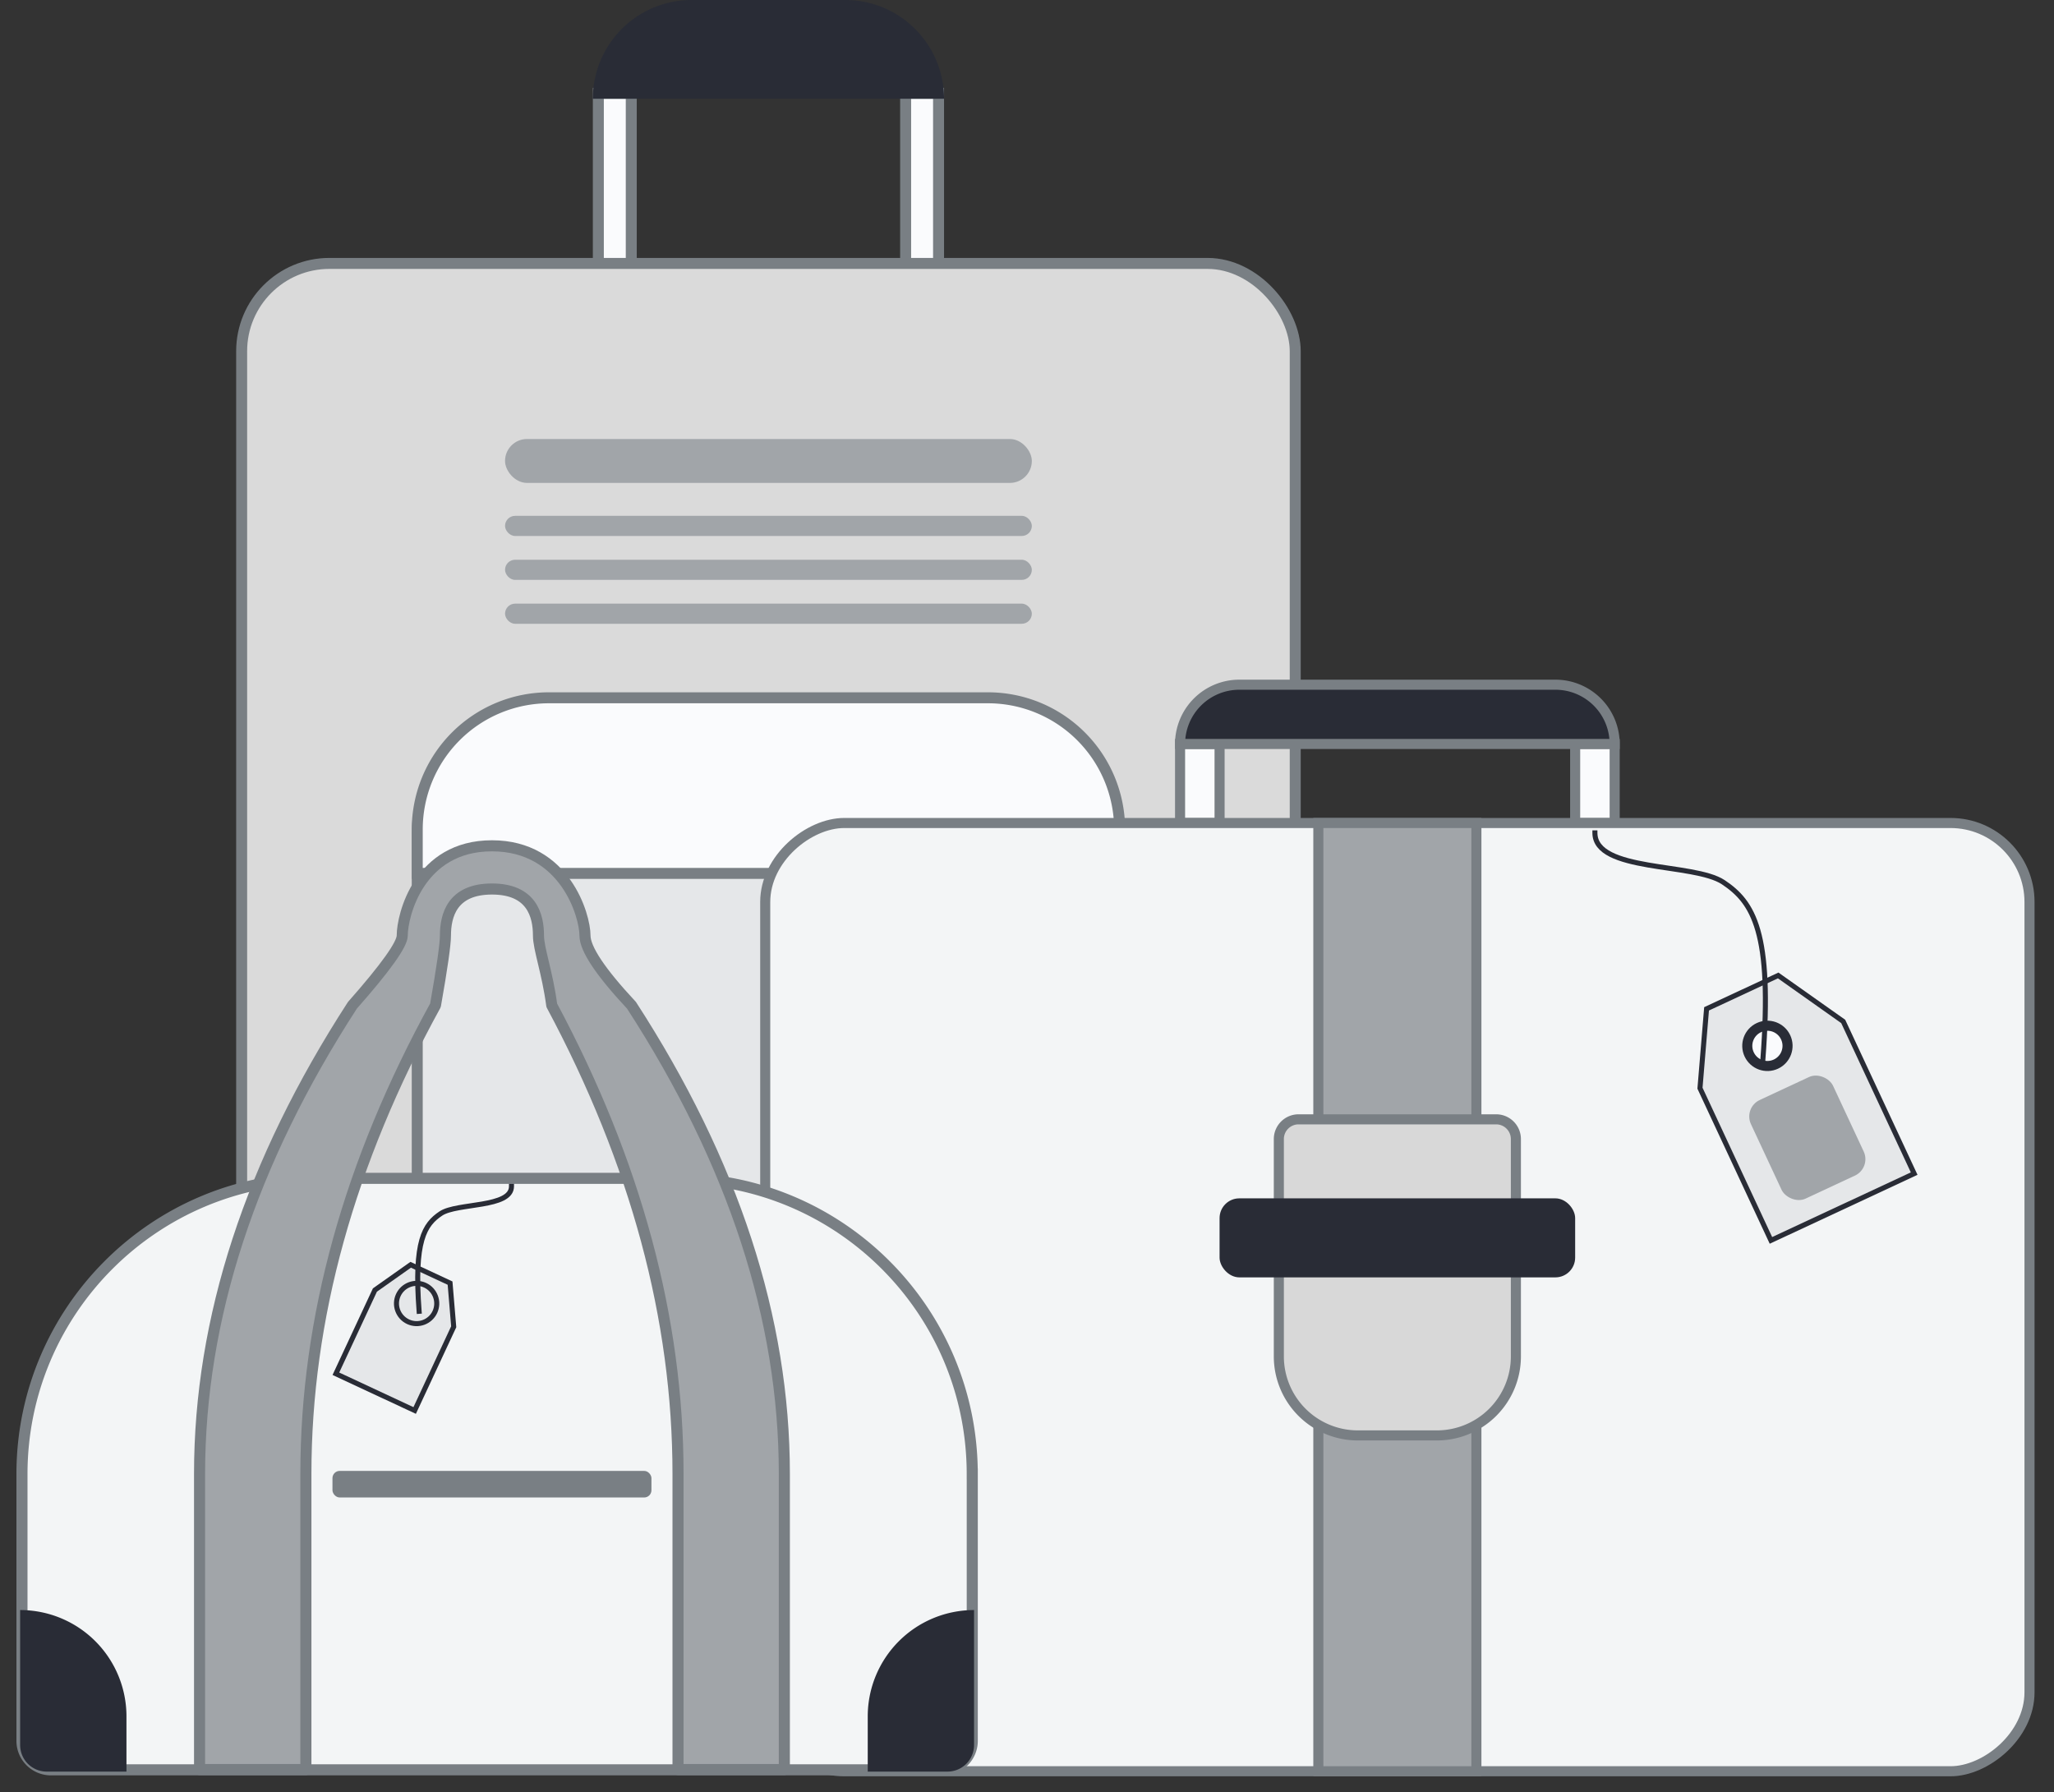 <svg xmlns="http://www.w3.org/2000/svg" width="102" height="89" viewBox="0 0 102 89">
    <rect x="0" y="0" width="102" height="89" fill="#333333" stroke="none"/>
    <g fill="none" fill-rule="evenodd">
        <path d="M-1-8h104V96H-1z"/>
        <g transform="translate(12)">
            <path fill="#292C36" d="M34.88 82.84h8.72v2.18a2.18 2.18 0 0 1-2.18 2.18h-4.36a2.18 2.18 0 0 1-2.18-2.18v-2.18z"/>
            <g fill="#FAFBFD" stroke="#797F84" stroke-width=".545">
                <path d="M17.713 4.633h1.635v9.265h-1.635zM32.973 4.633h1.635v9.265h-1.635z"/>
            </g>
            <rect width="52.32" height="69.76" y="13.08" fill="#DADADA" stroke="#797F84" stroke-width=".545" rx="4.36"/>
            <path fill="#292C36" d="M8.72 82.84h8.72v2.18a2.18 2.18 0 0 1-2.18 2.18H10.9a2.18 2.18 0 0 1-2.18-2.18v-2.18zM22.345 0h7.63a4.905 4.905 0 0 1 4.905 4.905H17.44A4.905 4.905 0 0 1 22.345 0z"/>
            <rect width="26.16" height="2.18" x="13.08" y="21.8" fill="#A1A5A9" rx="1.09"/>
            <rect width="26.16" height="1" x="13.08" y="25.615" fill="#A1A5A9" rx=".5"/>
            <rect width="26.16" height="1" x="13.08" y="27.795" fill="#A1A5A9" rx=".5"/>
            <rect width="26.16" height="1" x="13.08" y="29.975" fill="#A1A5A9" rx=".5"/>
            <rect width="34.88" height="39.24" x="8.72" y="34.88" fill="#E5E7E9" stroke="#797F84" stroke-width=".545" rx="6.54"/>
            <path fill="#FAFBFD" stroke="#797F84" stroke-width=".545" d="M15.26 34.65h21.8a6.54 6.54 0 0 1 6.54 6.54v2.18H8.72v-2.18a6.54 6.54 0 0 1 6.54-6.54z"/>
        </g>
        <g transform="translate(38 34)">
            <path fill="#FAFBFD" stroke="#797F84" stroke-width=".5" d="M20.601 2.943h1.962v3.924h-1.962zM40.221 2.943h1.962v3.924h-1.962z"/>
            <path fill="#292C36" stroke="#797F84" stroke-width=".5" d="M23.544 0H39.24a2.943 2.943 0 0 1 2.943 2.943H20.601A2.943 2.943 0 0 1 23.544 0z"/>
            <rect width="47.088" height="62.784" x="7.848" y="-.981" fill="#F3F5F6" stroke="#797F84" stroke-width=".5" rx="3.924" transform="rotate(90 31.392 30.411)"/>
            <path fill="#A1A5A9" stroke="#797F84" stroke-width=".5" d="M27.468 6.867h7.848v47.088h-7.848z"/>
            <path fill="#D8D8D8" stroke="#797F84" stroke-width=".5" d="M26.487 21.582h9.81c.542 0 .981.44.981.981v10.791a3.924 3.924 0 0 1-3.924 3.924H29.43a3.924 3.924 0 0 1-3.924-3.924V22.563c0-.542.44-.981.981-.981z"/>
            <rect width="17.658" height="3.924" x="22.563" y="25.506" fill="#292C36" rx=".981"/>
            <g stroke="#292C36" transform="rotate(-25 60.656 -92.957)">
                <path fill="#E5E7E9" stroke-width=".25" d="M1.962 0h3.924l1.962 3.434v8.338H0V3.434z"/>
                <circle cx="3.924" cy="2.943" r="1" fill="#FAFBFD" stroke-width=".5"/>
            </g>
            <path stroke="#292C36" stroke-linecap="square" stroke-width=".25" d="M41.202 7.358c0 1.962 4.905 1.471 6.377 2.452 1.471.981 2.452 2.453 1.962 8.829"/>
            <rect width="4.5" height="5.4" x="49.5" y="19.8" fill="#A1A5A9" rx=".9" transform="rotate(-25 51.75 22.5)"/>
        </g>
        <g transform="translate(1 42)">
            <path fill="#F3F5F6" stroke="#797F84" stroke-width=".55" d="M47.282 31.198v13.246c0 .795-.644 1.44-1.438 1.44H1.53a1.439 1.439 0 0 1-1.439-1.44V31.198c0-8.11 6.575-14.685 14.685-14.685h17.82c8.11 0 14.685 6.575 14.685 14.685z"/>
            <g stroke="#292C36" stroke-width=".25">
                <g transform="scale(-1 1) rotate(-25 38.841 61.445)">
                    <path fill="#E5E7E9" d="M1.08 0h2.157l1.08 1.888v4.587H0V1.888z"/>
                    <circle cx="2.158" cy="1.619" r="1"/>
                </g>
                <path stroke-linecap="square" d="M24.4 16.91c0 1.08-2.698.81-3.507 1.349-.81.54-1.349 1.349-1.08 4.856"/>
            </g>
            <rect width="15.84" height="1.32" x="15.51" y="31.04" fill="#797F84" rx=".36"/>
            <path fill="#A1A5A9" stroke="#797F84" stroke-linejoin="round" stroke-width=".55" d="M18.975 4.455c0-.99.825-4.455 4.455-4.455s4.62 3.465 4.62 4.455c0 .66.77 1.815 2.31 3.465 5.06 7.81 7.59 15.565 7.59 23.265V45.87h-5.28V31.185c0-7.7-2.09-15.455-6.27-23.265-.22-1.65-.66-2.805-.66-3.465 0-.99-.33-2.31-2.31-2.31s-2.31 1.32-2.31 2.31c0 .44-.165 1.595-.495 3.465-4.29 7.81-6.435 15.565-6.435 23.265V45.87H8.91V31.185c0-7.7 2.53-15.455 7.59-23.265 1.65-1.87 2.475-3.025 2.475-3.465z"/>
            <path fill="#292C36" d="M0 37.95a5.28 5.28 0 0 1 5.28 5.28v2.742H1.32A1.32 1.32 0 0 1 0 44.652V37.95zM47.371 37.95a5.28 5.28 0 0 0-5.28 5.28v2.742h3.96a1.32 1.32 0 0 0 1.32-1.32V37.95z"/>
        </g>
    </g>
</svg>
